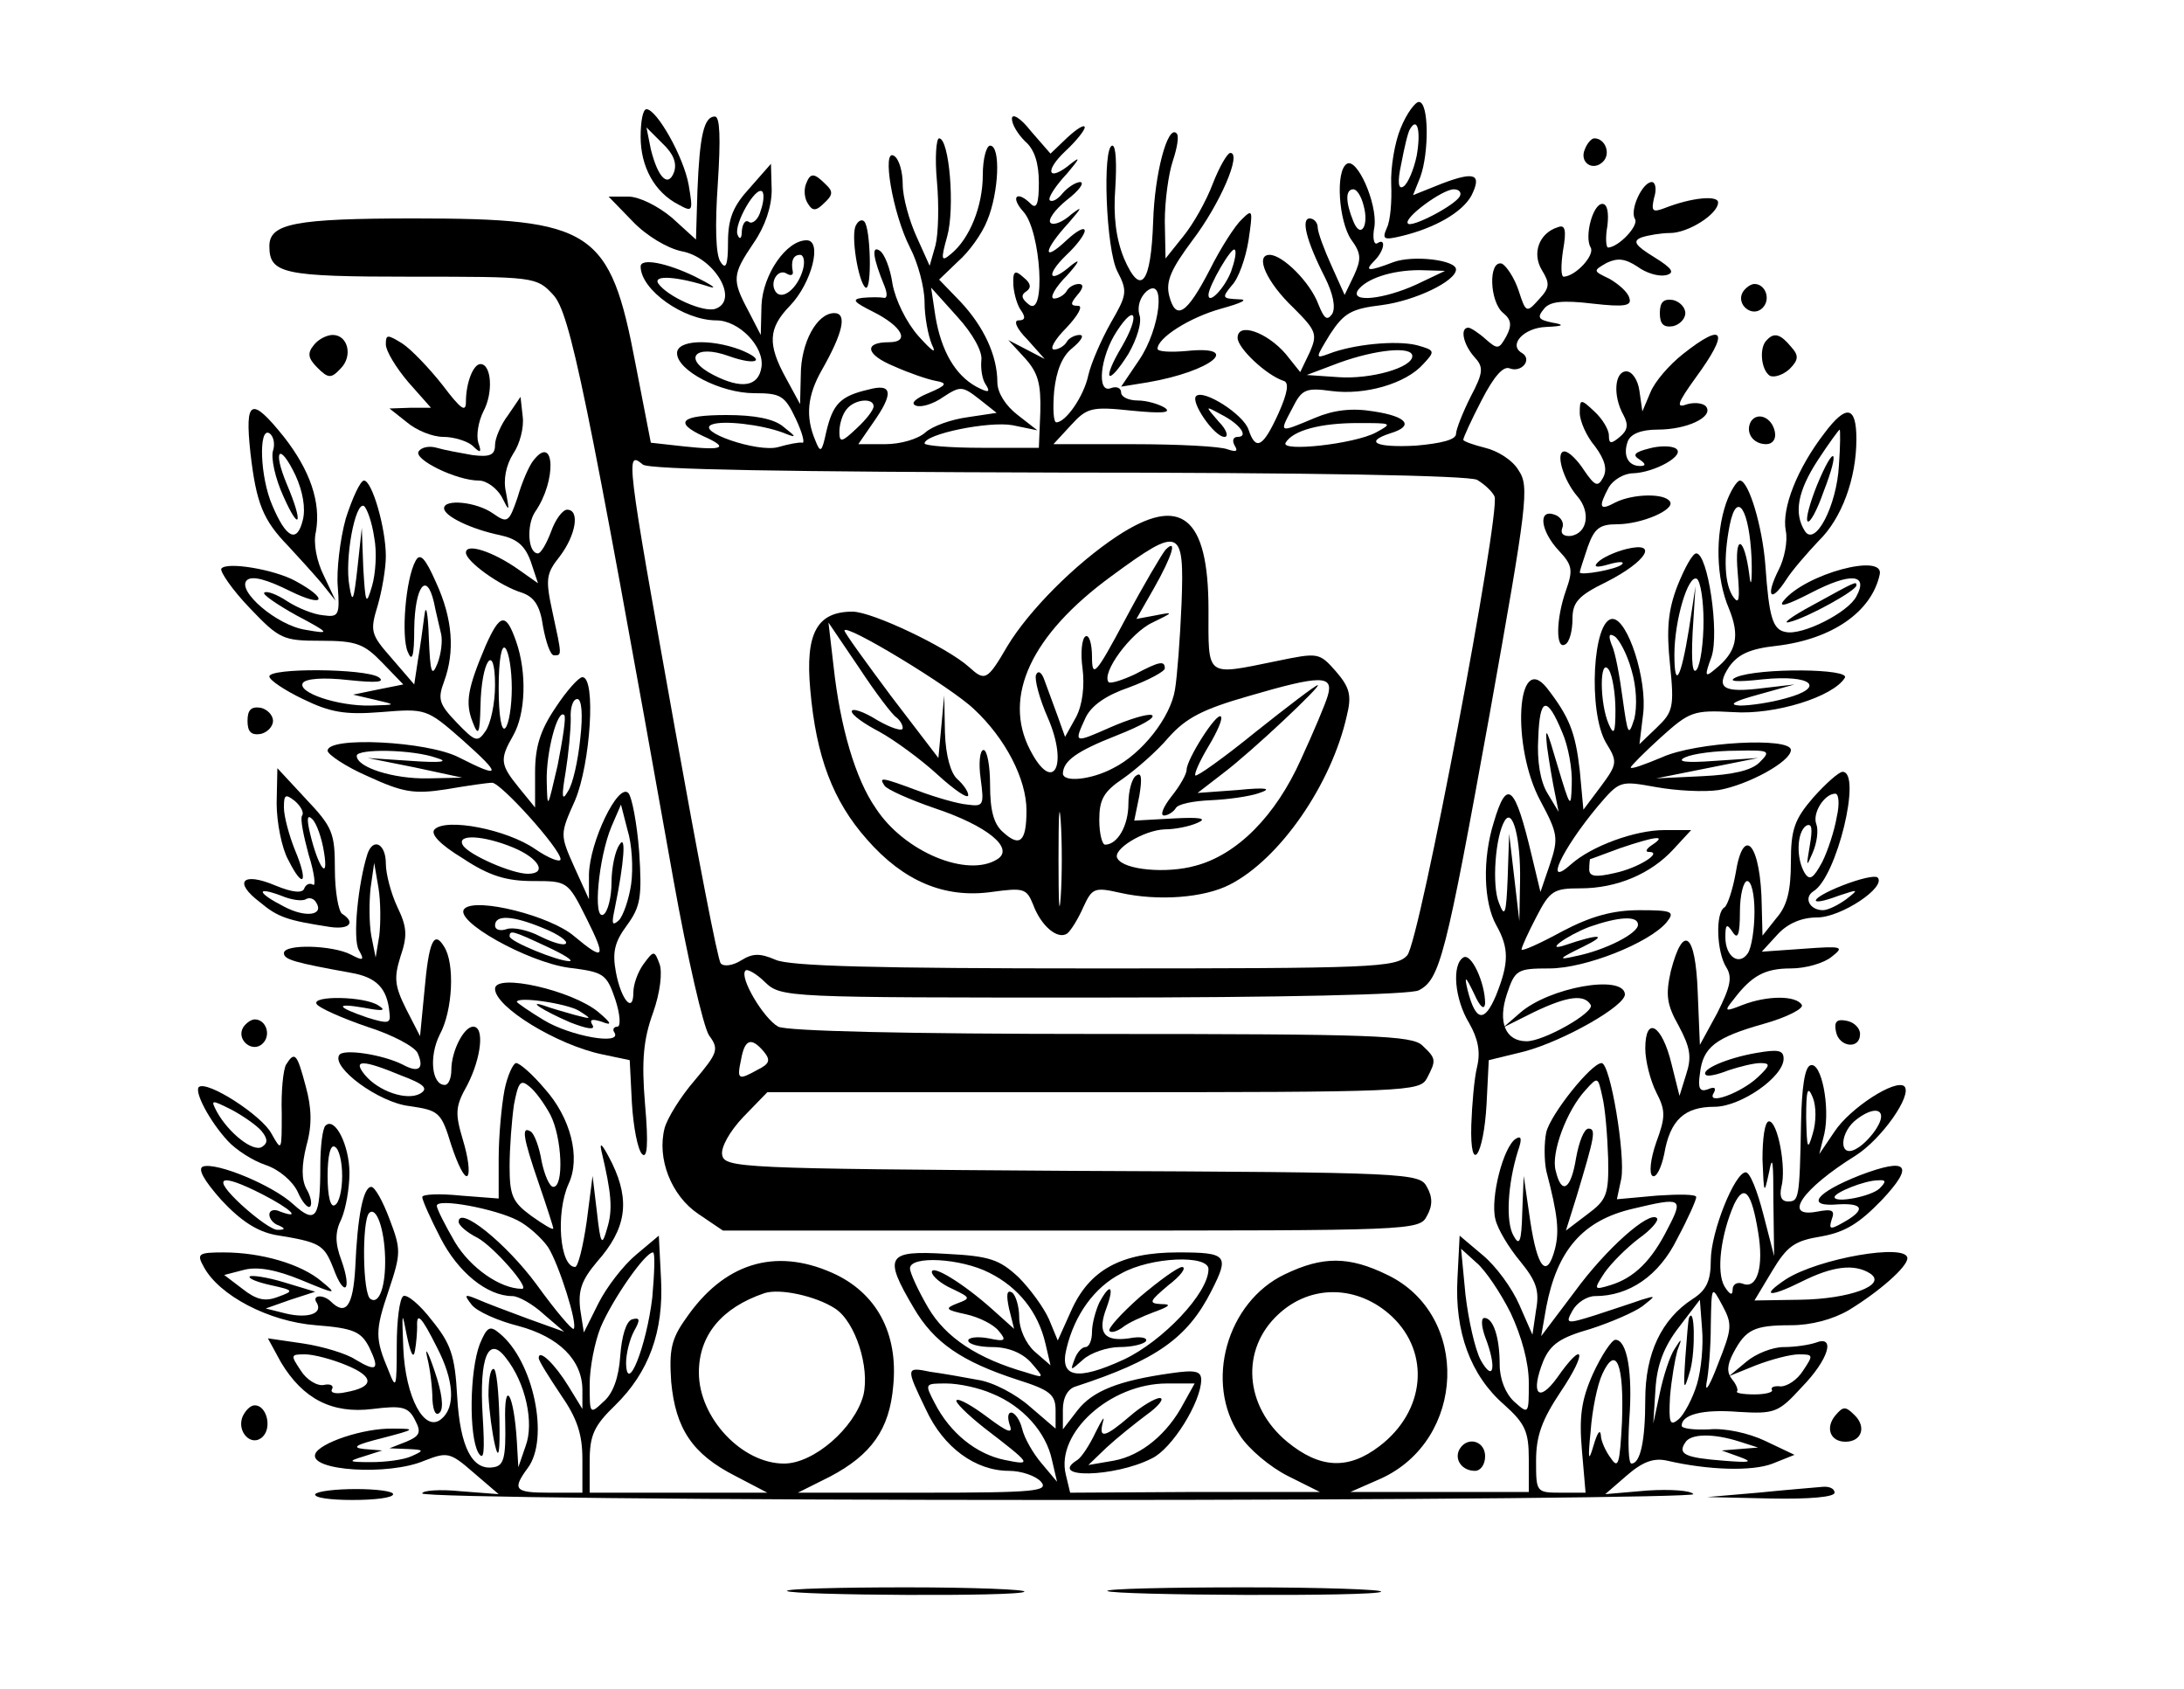 <?xml version="1.0" standalone="no"?>
<!DOCTYPE svg PUBLIC "-//W3C//DTD SVG 20010904//EN"
 "http://www.w3.org/TR/2001/REC-SVG-20010904/DTD/svg10.dtd">
<svg version="1.0" xmlns="http://www.w3.org/2000/svg"
 width="300pt" height="232pt" viewBox="0 0 300 232"
 preserveAspectRatio="xMidYMid meet">
<g transform="translate(0,232) scale(0.1,-0.1)"
fill="#000000" stroke="none">
<path d="M1924 2144 c-8 -19 -14 -54 -13 -77 1 -23 -1 -50 -6 -60 -7 -16 -4
-17 21 -11 45 11 82 32 95 55 15 30 5 34 -40 17 l-40 -16 10 25 c12 33 12 103
-2 103 -5 0 -17 -16 -25 -36z m22 -38 c-4 -19 -12 -38 -18 -42 -7 -5 -9 5 -3
32 4 21 9 43 12 47 10 17 15 -3 9 -37z m59 -56 c-8 -13 -66 -43 -71 -37 -7 7
47 47 63 47 8 0 11 -5 8 -10z"/>
<path d="M880 2132 c0 -41 19 -76 52 -93 20 -11 20 -9 14 27 -7 39 -44 104
-58 104 -5 0 -8 -17 -8 -38z m46 -48 c-8 -22 -22 -9 -32 31 l-6 30 22 -22 c15
-14 20 -27 16 -39z"/>
<path d="M1390 2157 c0 -8 8 -21 18 -31 13 -11 19 -30 19 -57 0 -28 -3 -37
-11 -29 -19 19 -29 10 -10 -11 24 -27 31 -147 7 -127 -10 8 -11 13 -3 18 7 5
6 11 -4 19 -12 11 -15 9 -14 -11 1 -13 6 -29 11 -35 6 -9 5 -13 -4 -13 -7 0
-3 -11 12 -26 l24 -27 -25 13 -25 13 23 -25 c18 -20 22 -35 21 -74 l-2 -49
-78 0 c-44 0 -79 3 -79 6 0 13 89 31 121 25 l34 -7 -27 21 c-17 13 -28 31 -28
45 0 37 -19 77 -51 111 l-29 30 26 25 c15 13 33 38 40 56 16 38 19 103 4 103
-5 0 -10 -18 -10 -40 0 -43 -18 -88 -44 -109 -13 -11 -14 -8 -5 24 11 39 3
135 -11 135 -4 0 -6 -27 -3 -59 3 -33 2 -72 -2 -88 l-8 -28 -18 40 c-10 22
-19 54 -19 72 0 17 -5 35 -12 39 -17 11 -2 -79 22 -126 11 -21 20 -55 20 -75
0 -20 5 -46 10 -58 7 -14 1 -10 -18 11 -17 19 -32 50 -36 72 -3 21 -11 42 -18
46 -11 7 -9 -10 7 -49 4 -10 4 -17 -1 -16 -5 1 -18 1 -29 0 -16 -2 -12 -6 14
-19 40 -20 52 -42 22 -42 -35 0 -32 -17 7 -33 20 -9 46 -18 57 -20 17 -3 16
-6 -10 -17 -17 -7 -25 -14 -17 -17 7 -3 24 2 38 12 23 15 26 15 49 -3 l24 -19
-40 -6 c-22 -3 -48 -12 -58 -21 -10 -9 -34 -16 -55 -16 l-37 0 20 29 c29 41
27 55 -6 46 -39 -9 -49 -20 -58 -58 -6 -28 -8 -30 -15 -12 -14 33 -11 62 9 97
29 51 35 78 17 78 -24 0 -46 -41 -46 -85 l-1 -40 -19 35 c-26 47 -25 69 5 100
30 31 45 90 23 90 -28 0 -60 -47 -62 -89 l-1 -41 -17 33 c-23 43 -22 50 7 93
16 23 25 50 25 73 l-1 36 -29 -33 c-23 -25 -30 -42 -30 -75 0 -31 -3 -38 -10
-27 -7 9 -8 50 -4 108 4 62 3 92 -4 92 -15 0 -21 -26 -24 -102 l-2 -67 -33 30
c-19 16 -45 29 -60 29 l-27 0 33 -34 c19 -20 48 -37 67 -41 45 -8 80 -67 47
-79 -16 -6 -67 17 -79 35 -7 12 28 9 71 -5 11 -3 2 3 -20 14 -39 19 -75 26
-75 14 0 -32 59 -74 104 -74 31 0 66 -36 62 -64 -4 -27 -27 -31 -66 -11 -43
22 -26 43 21 26 39 -14 53 -6 15 9 -41 15 -86 13 -86 -5 0 -24 60 -55 106 -55
36 0 42 -3 57 -35 9 -19 13 -34 9 -33 -4 1 -19 -2 -33 -6 -28 -8 -115 22 -91
31 15 6 67 0 97 -11 20 -8 20 -7 1 8 -13 11 -40 16 -78 16 -63 0 -73 -10 -32
-29 36 -16 28 -20 -27 -14 l-45 5 -21 108 c-35 185 -59 200 -304 200 -164 0
-199 -7 -199 -38 0 -38 19 -42 195 -42 169 0 172 0 195 -25 23 -25 45 -130
165 -803 19 -106 41 -202 49 -214 14 -19 12 -24 -20 -62 -19 -22 -37 -51 -41
-65 -11 -42 9 -93 46 -118 l34 -23 478 0 c468 0 479 0 489 20 8 14 8 26 0 40
-10 19 -23 20 -488 22 -455 3 -477 4 -480 22 -2 10 10 32 29 52 l33 34 448 0
c432 0 448 1 458 19 13 25 13 27 -6 45 -14 14 -67 16 -440 16 -273 0 -432 4
-445 10 -20 11 -54 68 -45 77 2 3 15 -4 27 -16 22 -21 30 -21 452 -21 255 0
436 4 446 10 29 15 37 47 97 378 52 291 55 314 40 336 -8 14 -29 27 -46 31
-16 4 -30 9 -30 11 0 3 11 27 25 54 17 33 30 48 39 44 16 -6 31 12 17 21 -20
11 2 35 33 36 24 1 26 3 8 6 -19 4 -21 7 -11 19 8 10 25 12 67 7 44 -5 54 -3
50 8 -2 8 -15 19 -27 26 -23 11 -23 11 -4 22 15 7 25 6 42 -5 12 -9 29 -14 39
-12 13 3 10 9 -16 25 -26 16 -30 22 -17 27 9 3 27 6 39 6 25 0 66 26 66 42 0
10 -36 7 -74 -8 -16 -6 -18 -4 -14 14 4 12 2 22 -3 22 -13 0 -31 -39 -23 -51
5 -9 -22 -38 -37 -39 -3 0 -4 14 -1 30 2 18 0 30 -7 30 -13 0 -25 -45 -16 -60
6 -10 -20 -39 -37 -40 -4 0 -4 16 -1 36 5 28 3 36 -7 32 -26 -8 -36 -36 -22
-59 11 -18 11 -24 -4 -40 -17 -19 -18 -19 -28 12 -6 18 -17 34 -23 37 -19 5
-17 -53 2 -68 11 -9 12 -17 4 -32 -10 -18 -12 -18 -28 -4 -10 9 -21 16 -24 16
-12 0 -7 -23 8 -40 13 -14 13 -21 -5 -55 -11 -22 -20 -45 -20 -51 0 -8 -21
-13 -55 -16 -55 -3 -72 5 -35 17 33 10 23 23 -23 30 -30 5 -55 2 -81 -9 -50
-21 -49 -21 -31 13 13 26 18 29 54 24 46 -6 102 10 126 37 17 18 16 19 -9 26
-29 7 -88 1 -121 -12 -19 -7 -18 -6 2 27 19 29 29 35 71 40 46 6 102 33 102
49 0 13 -59 20 -86 10 -34 -13 -41 -13 -26 2 14 14 16 32 4 24 -5 -3 -7 8 -4
23 4 32 -24 95 -38 86 -16 -10 -11 -79 6 -104 14 -19 14 -27 4 -49 l-13 -27
-18 40 c-10 22 -19 46 -19 53 0 6 -5 12 -11 12 -12 0 -5 -30 21 -81 11 -22 15
-41 10 -50 -7 -10 -11 -7 -19 13 -11 30 -49 68 -67 68 -21 0 -4 -38 33 -73 31
-31 33 -36 22 -61 l-13 -27 -20 25 c-26 30 -66 44 -66 22 0 -14 39 -51 63 -59
8 -2 6 -16 -7 -45 -21 -46 -31 -52 -41 -22 -7 21 -62 56 -72 46 -8 -8 25 -56
39 -56 6 0 3 10 -8 21 -19 22 -19 22 3 10 26 -13 39 -31 23 -31 -6 0 -8 -5 -4
-12 5 -8 2 -9 -10 -5 -10 4 -68 7 -129 7 l-110 0 24 26 c22 24 28 26 84 20 41
-4 55 -3 45 4 -8 5 -25 10 -37 10 -13 0 -23 5 -23 11 0 6 -6 9 -14 6 -20 -8
-15 43 8 78 26 40 32 22 7 -21 -28 -47 -20 -56 9 -10 12 21 19 44 15 54 -3 11
1 24 10 32 27 22 19 -51 -10 -94 l-25 -37 37 6 c87 15 131 51 53 43 -22 -2
-40 -1 -40 3 0 15 44 43 87 55 29 8 39 13 24 13 -22 1 -23 2 -9 19 9 9 19 37
23 62 6 41 6 44 -9 29 -9 -8 -29 -39 -44 -69 -32 -62 -47 -71 -56 -36 -5 20 3
37 32 76 38 50 68 120 52 120 -4 0 -15 -19 -24 -42 -9 -24 -27 -56 -41 -73
l-24 -30 -1 51 c0 28 5 65 11 83 6 18 9 35 5 38 -12 12 -30 -55 -32 -121 -3
-86 -17 -104 -40 -51 -11 27 -15 58 -12 97 2 32 1 58 -4 58 -14 0 -9 -143 7
-173 14 -27 13 -32 -9 -70 -13 -23 -27 -55 -31 -72 -6 -29 -31 -65 -44 -65 -4
0 -5 19 -3 43 3 28 11 48 25 59 12 10 17 18 10 18 -6 0 -15 -4 -18 -10 -3 -5
-11 -10 -17 -10 -7 0 1 14 17 30 16 17 23 30 16 30 -11 0 -11 3 -1 15 8 9 9
15 2 15 -6 0 -14 -4 -17 -10 -3 -5 -11 -10 -17 -10 -7 0 1 15 18 32 16 18 19
24 6 14 -31 -27 -37 -15 -7 14 14 13 25 28 25 33 0 6 -11 0 -25 -13 -34 -32
-32 -14 3 24 18 21 20 24 4 12 -12 -11 -25 -16 -29 -12 -4 4 6 18 22 31 17 13
25 24 19 25 -6 0 -17 -7 -24 -15 -7 -9 -15 -13 -18 -10 -3 3 8 20 24 37 16 19
19 24 6 14 -32 -27 -39 -12 -8 17 14 13 26 28 26 32 0 5 -11 -2 -24 -14 l-23
-22 -27 31 c-14 18 -26 25 -26 17z m-345 -126 c-3 -12 -11 -19 -16 -16 -5 4
-9 -2 -10 -12 0 -11 -3 -13 -6 -5 -5 14 25 67 34 59 3 -3 2 -15 -2 -26z m828
7 c8 -28 -4 -47 -14 -22 -11 27 -11 44 0 44 5 0 11 -10 14 -22z m-182 -91 c-9
-23 -31 -46 -31 -32 0 12 32 67 36 62 3 -2 0 -16 -5 -30z m-588 3 c-7 -26 -29
-44 -38 -30 -8 13 4 32 16 24 5 -3 9 -2 8 3 -3 15 1 23 10 23 5 0 7 -9 4 -20z
m842 -21 c-44 -20 -90 -25 -80 -8 11 16 46 28 85 28 l35 -1 -40 -19z m-597
-104 c-1 -11 1 -26 6 -33 7 -11 4 -12 -13 -3 -29 16 -48 49 -56 96 l-6 40 36
-40 c21 -23 35 -48 33 -60z m592 6 c0 -16 -57 -32 -101 -29 l-44 3 45 17 c50
18 100 23 100 9z m-740 -69 c0 -5 -10 -18 -23 -30 -21 -20 -24 -20 -24 -5 0
10 4 24 10 31 11 14 37 16 37 4z m690 -36 c-30 -16 -132 -27 -124 -14 10 17
48 27 99 27 47 0 49 0 25 -13z m-437 -55 c349 0 564 -4 576 -10 10 -6 21 -16
24 -23 8 -24 -103 -612 -120 -630 -15 -17 -48 -18 -429 -18 -299 0 -420 3
-439 12 -21 9 -31 9 -47 -1 -11 -7 -24 -9 -28 -4 -4 4 -32 150 -63 323 -67
374 -68 382 -44 362 8 -7 202 -10 570 -11z m-404 -795 c10 -12 8 -17 -8 -25
-27 -15 -29 -14 -23 14 5 28 14 31 31 11z"/>
<path d="M1535 1584 c-59 -39 -122 -103 -151 -151 -28 -48 -31 -49 -53 -29
-30 27 -133 76 -160 76 -49 0 -65 -30 -58 -107 8 -92 31 -153 78 -206 50 -57
106 -81 171 -72 44 6 48 5 57 -17 11 -30 34 -49 47 -40 5 4 15 20 22 36 12 26
15 28 50 20 53 -12 116 -7 151 11 69 35 140 138 161 232 7 28 4 39 -15 61 -23
26 -24 26 -82 14 -98 -20 -93 -23 -93 71 0 128 -38 158 -125 101z m88 -93 c-2
-48 -6 -100 -9 -118 -6 -38 -45 -88 -85 -108 -30 -16 -69 -20 -69 -7 1 17 18
30 74 52 33 13 55 25 48 28 -6 2 -32 -6 -57 -17 -50 -22 -50 -22 -34 13 8 17
28 31 60 42 27 10 49 22 49 26 0 11 -7 10 -41 -8 -17 -8 -33 -13 -36 -11 -11
12 30 68 60 82 29 14 30 15 5 10 l-27 -5 24 42 c25 44 33 70 16 53 -5 -6 -30
-48 -55 -95 -41 -77 -46 -82 -46 -52 0 18 -4 31 -9 28 -5 -3 -7 -23 -4 -44 3
-24 0 -50 -9 -67 l-15 -27 -10 28 c-6 16 -14 38 -18 49 -4 12 -9 15 -12 8 -2
-7 5 -33 16 -58 29 -66 8 -107 -24 -45 -38 73 1 158 112 239 94 69 100 67 96
-38z m-392 -156 c5 -4 9 -10 9 -15 0 -5 -16 0 -35 11 -19 12 -35 17 -35 12 0
-5 17 -17 38 -28 20 -11 56 -37 80 -59 23 -21 42 -34 42 -28 0 5 -7 15 -15 22
-9 8 -16 32 -17 64 l-1 51 -4 -43 -4 -43 -65 85 c-35 47 -64 87 -64 90 0 11
147 -78 178 -108 43 -40 72 -96 72 -139 0 -43 -9 -51 -32 -30 -13 11 -18 30
-18 65 0 26 -4 48 -9 48 -5 0 -7 -18 -4 -39 5 -37 4 -39 -18 -36 -13 1 -44 10
-68 19 -51 19 -54 19 -46 7 3 -5 34 -19 69 -31 72 -24 110 -55 86 -70 -41 -26
-128 10 -167 70 -28 40 -49 112 -58 195 l-7 60 42 -62 c23 -35 46 -65 51 -68z
m593 30 c-3 -11 -20 -51 -37 -88 -35 -78 -88 -131 -145 -146 -39 -11 -98 -6
-107 10 -8 12 36 39 65 40 14 0 34 4 45 9 14 6 4 8 -33 6 l-54 -3 7 34 c4 24
3 33 -4 28 -6 -3 -11 -21 -11 -39 0 -30 -15 -56 -32 -56 -4 0 -8 15 -8 34 0
28 6 39 33 57 17 12 46 37 62 56 24 27 47 39 110 57 99 29 117 29 109 1z
m-367 -277 c-2 -29 -3 -6 -3 52 0 58 1 81 3 53 2 -29 2 -77 0 -105z"/>
<path d="M1725 1315 c-43 -35 -81 -62 -83 -60 -2 2 6 20 18 40 12 20 20 38 17
41 -6 6 -47 -59 -47 -73 0 -6 -9 -22 -21 -37 -11 -14 -16 -26 -10 -26 5 0 13
5 16 10 3 6 25 10 48 11 23 1 53 5 67 10 18 6 10 8 -30 4 l-55 -4 35 27 c41
31 137 122 130 121 -3 0 -41 -29 -85 -64z"/>
<path d="M2177 2115 c-8 -18 11 -31 25 -17 11 11 3 32 -12 32 -4 0 -10 -7 -13
-15z"/>
<path d="M1107 2067 c-3 -8 -2 -20 3 -27 6 -10 11 -10 22 1 12 11 13 16 2 26
-16 16 -21 16 -27 0z"/>
<path d="M1176 2011 c-8 -12 3 -79 13 -86 9 -5 7 83 -2 91 -3 3 -8 1 -11 -5z"/>
<path d="M2394 1919 c-10 -17 13 -36 27 -22 12 12 4 33 -11 33 -5 0 -12 -5
-16 -11z"/>
<path d="M2280 1890 c0 -15 5 -20 18 -18 9 2 17 10 17 18 0 8 -8 16 -17 18
-13 2 -18 -3 -18 -18z"/>
<path d="M431 1846 c-9 -11 -8 -18 5 -31 15 -15 19 -15 32 -1 17 17 10 46 -11
46 -8 0 -20 -6 -26 -14z"/>
<path d="M530 1847 c0 -9 14 -32 31 -52 l31 -35 -28 0 -29 -1 24 -19 c13 -11
35 -20 50 -20 15 0 33 -6 40 -12 11 -11 13 -10 8 4 -3 10 0 29 7 43 14 26 11
65 -4 65 -10 0 -20 -26 -20 -52 0 -15 -7 -10 -32 23 -18 23 -43 49 -55 57 -21
13 -23 13 -23 -1z"/>
<path d="M2312 1834 c-19 -15 -39 -38 -45 -53 l-11 -26 -4 28 c-2 15 -10 27
-18 27 -16 0 -19 -33 -4 -60 7 -13 6 -21 -5 -30 -12 -10 -15 -10 -15 2 0 8 -9
23 -20 33 -19 18 -20 17 -20 -2 0 -11 9 -32 21 -46 14 -19 17 -32 11 -43 -7
-13 -11 -12 -26 10 -9 14 -21 26 -27 26 -13 0 -2 -39 18 -62 18 -21 14 -50 -9
-54 -10 -1 -15 3 -12 11 3 7 -2 15 -10 18 -24 9 -20 -22 5 -49 19 -20 20 -27
10 -55 -14 -40 -14 -82 -1 -74 6 3 10 19 10 35 0 23 8 32 47 51 55 28 72 56
27 45 -16 -4 -33 -12 -39 -18 -7 -7 -2 -8 15 -3 14 4 22 4 18 0 -7 -7 -58 -16
-58 -11 0 2 5 17 11 35 9 25 16 31 40 31 34 0 80 20 73 31 -7 12 -51 11 -75
-1 -22 -12 -24 -7 -9 21 6 10 21 19 33 19 30 1 73 25 59 34 -6 4 -23 4 -37 0
-20 -5 -23 -9 -13 -15 9 -6 9 -9 1 -9 -17 0 -24 15 -17 34 4 10 18 16 41 16
40 0 76 17 67 31 -3 5 -15 7 -26 4 -16 -6 -15 0 11 36 47 64 40 78 -17 33z"/>
<path d="M2427 1853 c-11 -10 -8 -41 4 -49 6 -3 18 1 27 9 13 13 13 19 2 31
-14 17 -23 20 -33 9z"/>
<path d="M698 1750 c-10 -13 -18 -32 -18 -41 0 -14 -7 -17 -31 -14 -17 3 -39
7 -49 10 -10 3 -21 1 -25 -5 -7 -11 52 -40 83 -40 10 0 24 -10 31 -22 11 -22
11 -21 6 6 -4 17 0 37 10 53 9 13 15 36 13 51 l-3 27 -17 -25z"/>
<path d="M344 1698 c8 -69 17 -92 52 -128 13 -14 33 -36 45 -50 l20 -25 -16
34 c-10 20 -15 45 -11 61 7 40 -8 84 -44 130 -45 56 -54 52 -46 -22z m31 3
c-3 -10 3 -38 14 -62 23 -52 28 -38 5 16 -20 48 -10 58 12 12 10 -22 14 -45
10 -61 -8 -33 -23 -25 -42 20 -17 39 -19 108 -4 99 6 -4 8 -15 5 -24z"/>
<path d="M2506 1725 c-37 -48 -59 -103 -53 -134 3 -14 -2 -39 -10 -54 -18 -36
-11 -46 10 -14 8 13 29 37 45 54 32 31 52 86 52 140 0 46 -14 48 -44 8z m20
-44 c-3 -56 -33 -113 -47 -90 -15 24 -10 54 18 97 15 23 29 42 30 42 1 0 1
-22 -1 -49z"/>
<path d="M2496 1654 c-10 -25 -16 -47 -13 -50 3 -3 13 15 22 41 23 59 15 67
-9 9z"/>
<path d="M2405 1741 c-8 -15 3 -31 21 -31 9 0 14 7 12 17 -4 20 -24 28 -33 14z"/>
<path d="M733 1688 c-6 -7 -16 -30 -22 -51 -12 -35 -14 -36 -34 -22 -23 16
-67 20 -67 7 0 -11 38 -29 77 -37 23 -5 34 -14 42 -36 l10 -30 -27 19 c-34 24
-72 37 -72 23 0 -12 47 -46 77 -55 17 -6 25 -18 29 -47 4 -21 10 -39 15 -39
11 0 11 -1 -2 59 -10 46 -9 53 10 77 22 29 28 64 10 64 -6 0 -16 -13 -22 -30
-6 -16 -14 -30 -18 -30 -14 0 -16 39 -4 57 30 43 27 108 -2 71z"/>
<path d="M475 1608 c-8 -29 -13 -72 -11 -94 3 -39 1 -42 -20 -39 -13 1 -35 10
-49 19 -15 10 -29 15 -32 12 -3 -2 17 -16 44 -31 47 -25 47 -26 13 -20 -40 6
-95 54 -81 68 7 7 28 1 60 -15 47 -23 53 -11 7 14 -29 16 -95 27 -102 17 -2
-4 15 -29 39 -54 41 -43 46 -45 98 -45 48 0 59 -4 84 -30 l29 -30 -35 -7 -34
-7 30 -7 c30 -7 30 -7 -6 -8 -45 -1 -101 18 -93 31 4 6 28 8 63 4 38 -4 51 -3
41 4 -19 12 -150 13 -150 1 0 -5 21 -19 46 -31 37 -18 57 -22 107 -18 62 5 63
5 112 -38 55 -49 54 -54 -5 -24 -43 22 -180 29 -180 9 0 -5 25 -22 55 -35 48
-22 63 -25 108 -18 29 5 57 9 63 9 12 0 94 -91 94 -105 0 -5 -16 1 -35 14 -39
27 -122 43 -138 27 -6 -6 6 -20 39 -40 36 -24 60 -31 96 -31 47 0 48 0 73 -50
28 -56 26 -61 -16 -26 -32 28 -135 54 -151 38 -16 -16 86 -73 143 -81 48 -6
52 -8 64 -43 7 -21 8 -38 3 -38 -5 0 -7 -4 -4 -8 11 -18 -61 -5 -97 17 -20 12
-37 24 -37 25 0 8 68 -2 85 -12 19 -12 18 -12 -5 -6 -14 4 -32 9 -40 12 -29
10 -4 -6 33 -22 23 -9 35 -11 31 -4 -5 8 -1 9 12 5 15 -6 15 -3 -4 13 -36 30
-142 54 -142 32 0 -25 85 -77 147 -90 l38 -8 3 -59 c2 -33 8 -64 14 -70 7 -7
9 13 4 69 -5 60 -2 89 11 125 10 28 13 56 9 67 -7 19 -8 19 -22 0 -8 -11 -14
-28 -14 -39 0 -30 -17 -10 -24 28 -5 27 -2 41 15 64 19 26 21 39 17 101 -3 39
-10 76 -15 81 -14 14 -53 -67 -54 -112 l0 -34 -20 44 c-20 45 -20 45 1 92 21
50 29 169 10 169 -5 0 -22 -19 -37 -42 -21 -31 -28 -54 -28 -89 l0 -48 -22 27
c-26 32 -27 39 -8 72 17 30 19 86 4 129 -14 40 -22 39 -42 -6 -25 -59 -28 -78
-18 -104 8 -21 10 -18 11 21 1 63 20 90 20 29 0 -25 -6 -53 -13 -63 -11 -16
-14 -15 -40 12 -24 25 -26 32 -17 56 15 41 12 86 -11 136 -15 34 -22 41 -28
30 -14 -25 -20 -104 -11 -125 6 -15 9 -7 9 32 1 58 17 79 27 36 3 -15 8 -35
10 -44 2 -9 0 -27 -5 -40 -8 -20 -10 -13 -12 36 -1 33 -4 47 -6 30 -2 -16 -6
-45 -9 -62 l-5 -33 -31 36 c-29 33 -30 37 -19 73 6 21 11 51 11 67 0 39 -19
104 -30 104 -5 0 -16 -24 -25 -52z m39 -26 c4 -20 2 -50 -3 -67 -8 -27 -9 -25
-12 25 l-2 55 -6 -55 c-5 -45 -7 -50 -11 -25 -7 37 8 117 20 110 4 -3 11 -22
14 -43z m189 -207 c0 -25 -4 -50 -9 -55 -5 -5 -9 16 -9 55 0 39 4 60 9 55 5
-5 9 -30 9 -55z m94 -70 c-3 -29 -10 -62 -17 -72 -8 -14 -9 -8 -3 27 4 25 7
57 7 73 -1 15 3 27 9 27 6 0 8 -21 4 -55z m-31 -36 c-14 -60 -14 -62 -15 -22
-1 40 15 100 24 91 3 -2 -2 -33 -9 -69z m-166 10 c17 -5 7 -7 -35 -4 l-60 4
65 -13 65 -14 -47 -1 c-47 -1 -98 15 -98 31 0 10 77 9 110 -3z m267 -173 c-3
-21 -11 -44 -17 -50 -9 -8 -10 -5 -6 14 14 68 16 105 7 90 -6 -8 -11 -32 -11
-52 0 -20 -5 -40 -11 -44 -15 -9 -7 78 11 121 l13 30 9 -35 c6 -19 8 -52 5
-74z m-162 50 c36 -15 47 -36 20 -36 -22 0 -81 26 -89 39 -10 16 28 14 69 -3z
m42 -111 c20 -8 34 -18 30 -21 -3 -3 -19 2 -35 10 -17 9 -38 13 -46 10 -9 -3
-16 -1 -16 5 0 15 24 14 67 -4z m4 -25 c24 -11 38 -20 31 -20 -16 0 -82 27
-82 34 0 9 4 8 51 -14z"/>
<path d="M2371 1629 c-15 -44 -14 -103 4 -145 15 -37 11 -59 -19 -83 -14 -12
-15 -10 -5 17 11 33 -5 142 -21 142 -5 0 -16 -20 -26 -45 -13 -34 -15 -60 -10
-108 6 -58 4 -65 -18 -86 l-24 -23 5 41 c6 47 -21 131 -42 131 -27 0 -34 -127
-9 -170 16 -26 16 -29 -7 -60 l-24 -32 -5 54 c-6 52 -14 73 -45 113 -42 53
-49 -81 -9 -155 24 -45 25 -51 13 -87 l-13 -38 -12 50 c-23 97 -34 107 -52 46
-16 -51 -14 -110 3 -141 18 -32 18 -52 0 -97 -16 -38 -28 -36 -39 7 -5 21 -3
20 9 -5 8 -18 14 -23 15 -13 0 28 -19 70 -30 63 -16 -10 -12 -57 8 -90 12 -21
16 -39 11 -60 -4 -16 -7 -52 -8 -80 -2 -70 17 -44 21 29 l3 60 49 12 c53 14
140 63 138 79 -3 27 -104 9 -144 -26 l-23 -20 42 21 c46 22 69 25 78 10 6 -10
-64 -50 -88 -50 -29 0 -40 26 -27 65 11 33 14 35 58 35 50 0 137 35 161 63 12
15 9 17 -37 17 -36 0 -66 -8 -106 -29 -31 -17 -56 -28 -56 -25 0 3 9 23 20 44
19 37 24 40 61 40 50 0 97 20 128 54 l24 26 -37 0 c-40 0 -100 -22 -128 -47
-38 -34 -13 20 37 80 30 35 30 35 80 26 28 -5 66 -7 86 -4 40 7 99 39 99 55 0
18 -131 11 -177 -10 -24 -10 -43 -17 -43 -14 0 2 19 21 41 41 40 36 45 38 100
35 57 -4 137 21 153 47 9 13 -118 14 -149 1 -13 -6 0 -7 36 -3 68 7 88 -11 32
-26 -21 -6 -49 -10 -63 -10 -17 1 -8 6 25 15 l50 14 -43 -5 c-55 -7 -66 0 -47
29 12 17 28 25 65 29 77 9 131 47 142 98 7 30 -102 1 -132 -36 -8 -10 5 -6 38
11 54 28 79 26 62 -5 -11 -22 -74 -54 -97 -49 -18 3 -23 20 -28 91 -4 54 -23
117 -35 117 -4 0 -13 -14 -19 -31z m35 -76 c1 -32 -1 -42 -3 -23 -7 55 -21 58
-16 3 3 -36 2 -44 -6 -33 -12 17 -14 53 -5 99 10 49 27 21 30 -46z m-66 -86
c0 -29 -4 -58 -9 -66 -6 -9 -8 9 -6 50 l4 64 -9 -59 c-11 -68 -20 -84 -20 -35
0 47 19 111 31 104 5 -4 9 -30 9 -58z m-99 -67 c7 -23 8 -50 4 -67 -8 -25 -9
-23 -16 27 -4 30 -10 64 -15 74 -5 13 -4 17 4 12 6 -4 17 -24 23 -46z m-22
-55 c0 -31 -2 -36 -9 -20 -13 29 -13 94 0 75 5 -8 9 -33 9 -55z m-73 -31 c8
-18 14 -50 13 -71 -1 -35 -2 -33 -20 27 -14 48 -17 55 -14 25 3 -22 8 -51 11
-65 l5 -25 -15 25 c-10 16 -15 44 -13 77 2 56 12 58 33 7z m271 -41 c-11 -11
-36 -17 -79 -19 l-63 -3 70 14 70 14 -60 -4 c-40 -3 -53 -1 -40 5 11 5 42 9
70 9 46 1 48 0 32 -16z m-329 -163 l-1 -55 -7 60 -7 60 -2 -60 c-2 -51 -4 -56
-12 -35 -10 24 -5 92 8 113 11 18 22 -25 21 -83z m182 50 c-8 -5 -11 -10 -5
-10 20 0 -14 -22 -47 -29 -26 -6 -35 -5 -35 5 0 8 1 14 1 14 1 0 19 7 41 15
47 16 66 19 45 5z m-20 -110 c0 -12 -45 -35 -85 -43 -26 -6 -25 -4 10 13 35
17 22 18 -25 2 -30 -10 2 13 33 25 40 14 67 16 67 3z"/>
<path d="M2490 1489 c-30 -16 -44 -27 -31 -23 24 6 91 43 91 50 0 6 0 6 -60
-27z"/>
<path d="M340 1330 c0 -15 5 -20 18 -18 9 2 17 10 17 18 0 8 -8 16 -17 18 -13
2 -18 -3 -18 -18z"/>
<path d="M380 1217 c0 -26 7 -62 16 -78 21 -42 28 -31 9 14 -8 20 -15 46 -15
58 0 18 2 19 15 9 8 -7 13 -16 10 -20 -3 -4 2 -28 9 -54 8 -25 10 -44 6 -41
-5 3 -10 0 -12 -5 -2 -7 -16 -6 -40 4 -45 19 -58 5 -21 -23 25 -21 38 -25 96
-34 27 -4 36 6 17 18 -5 3 -10 31 -10 61 0 50 -3 58 -40 97 l-39 42 -1 -48z
m65 -67 c7 -42 -8 -21 -19 25 -5 21 -4 27 3 20 6 -6 13 -26 16 -45z m-25 -65
c5 3 11 1 14 -4 12 -18 -14 -22 -44 -6 -37 19 -39 28 -4 15 14 -6 29 -8 34 -5z"/>
<path d="M2491 1225 c-26 -30 -31 -44 -31 -89 0 -39 -5 -60 -20 -77 l-19 -24
-1 40 c-1 85 -25 115 -36 45 -4 -22 -11 -43 -15 -46 -13 -7 -11 -61 2 -82 9
-14 6 -27 -12 -63 l-24 -44 -3 73 c-3 81 -20 94 -37 28 -7 -32 -6 -45 11 -75
16 -30 18 -43 10 -67 l-9 -29 -11 44 c-13 54 -36 67 -36 21 0 -17 7 -44 15
-60 13 -25 13 -34 0 -69 -8 -23 -10 -43 -5 -46 5 -3 12 11 16 30 8 47 28 65
69 65 36 0 95 41 95 66 0 12 -8 13 -37 8 -41 -7 -77 -23 -70 -30 2 -3 16 0 31
6 15 5 35 10 44 10 14 0 14 -3 -3 -19 -23 -22 -72 -40 -61 -22 4 7 1 9 -8 5
-11 -4 -14 1 -11 21 4 37 21 50 88 69 32 9 55 21 52 26 -8 13 -47 13 -81 0
-25 -10 -26 -9 -13 7 25 33 43 43 79 43 20 0 45 7 56 16 18 14 15 15 -39 11
l-57 -4 22 24 c14 15 33 23 54 23 33 0 96 42 83 55 -4 3 -25 -2 -48 -11 -46
-18 -50 -31 -5 -14 27 9 28 9 10 -5 -11 -8 -25 -15 -32 -15 -18 0 -27 17 -13
26 32 19 67 164 40 164 -5 0 -23 -16 -40 -35z m32 -27 c-3 -18 -12 -46 -20
-62 -12 -22 -17 -26 -24 -15 -12 20 -11 56 2 65 8 4 9 -4 5 -27 -5 -30 -5 -31
4 -10 6 14 8 31 5 39 -6 15 11 42 26 42 5 0 6 -15 2 -32z m-113 -130 c0 -24
-4 -49 -9 -57 -12 -18 -31 -5 -31 22 0 18 2 19 10 7 7 -11 10 -4 10 28 0 23 5
42 10 42 6 0 10 -19 10 -42z"/>
<path d="M505 1148 c-13 -40 -21 -118 -12 -133 8 -14 6 -15 -11 -6 -25 13 -92
15 -92 2 0 -9 15 -13 92 -27 35 -6 50 -21 53 -55 2 -15 -2 -15 -29 -7 -44 15
-47 21 -6 14 26 -5 31 -4 20 3 -19 13 -93 14 -85 2 3 -5 34 -19 69 -31 35 -11
67 -28 70 -37 9 -21 1 -27 -21 -15 -28 14 -82 22 -87 13 -11 -17 54 -65 96
-70 41 -6 44 -8 58 -54 9 -27 18 -45 22 -42 4 4 1 26 -6 49 -11 37 -11 46 6
76 19 37 24 80 8 80 -13 0 -30 -34 -30 -59 0 -12 -4 -21 -9 -21 -18 0 -22 39
-7 69 18 33 21 98 6 121 -14 23 -21 7 -27 -61 l-6 -62 -19 37 c-16 32 -17 43
-8 72 10 29 9 41 -4 68 -9 19 -16 46 -16 60 0 27 -17 36 -25 14z m16 -113 l-5
-30 -6 30 c-3 17 -3 46 -1 65 l5 35 6 -35 c3 -19 3 -48 1 -65z m30 -192 c32
-12 38 -18 26 -25 -18 -10 -57 3 -76 26 -17 21 -3 21 50 -1z"/>
<path d="M334 909 c-10 -17 13 -36 27 -22 12 12 4 33 -11 33 -5 0 -12 -5 -16
-11z"/>
<path d="M2522 903 c4 -21 33 -25 33 -3 0 8 -8 16 -18 18 -14 3 -18 -1 -15
-15z"/>
<path d="M393 858 c-4 -7 -7 -37 -6 -67 0 -52 0 -53 -14 -28 -13 25 -89 74
-100 64 -6 -7 15 -47 40 -74 11 -12 34 -27 52 -33 18 -6 37 -22 44 -37 6 -14
14 -23 17 -20 3 3 1 14 -5 24 -7 13 -7 32 0 60 8 28 7 52 -1 81 -12 45 -15 49
-27 30z m-34 -91 c9 -11 9 -17 1 -22 -12 -8 -46 19 -62 48 -9 17 -8 17 20 3
15 -8 34 -21 41 -29z"/>
<path d="M693 823 c-4 -21 -8 -63 -8 -94 l0 -55 -52 4 c-29 3 -53 2 -53 -2 0
-4 11 -29 25 -56 24 -47 64 -80 99 -80 8 0 28 -11 43 -25 l28 -24 -50 18 c-27
10 -59 22 -70 27 -17 7 -18 6 -7 -8 7 -9 36 -22 64 -29 56 -15 88 -47 88 -88
l0 -26 -19 31 c-19 31 -41 52 -41 39 0 -4 14 -26 30 -50 23 -33 30 -55 30 -89
l0 -46 -45 0 c-48 0 -52 4 -30 34 30 40 8 147 -39 185 -13 11 -17 9 -27 -15
-14 -37 -15 -126 -2 -149 8 -13 9 1 6 51 -5 80 8 111 32 79 27 -34 39 -89 27
-121 l-10 -29 -2 35 c-4 67 -18 89 -16 26 1 -48 -2 -59 -16 -61 -29 -5 -46 27
-50 97 -3 57 -9 73 -35 105 -16 21 -34 36 -39 33 -5 -3 -9 -33 -9 -68 0 -58
-1 -61 -11 -35 -19 45 -19 55 0 111 17 51 17 56 1 98 -9 24 -20 44 -25 44 -11
0 -19 -40 -22 -111 -3 -53 -13 -67 -34 -46 -11 10 -26 8 -19 -2 9 -15 -12 -22
-42 -15 l-28 7 34 12 34 11 -43 13 c-23 7 -44 10 -47 8 -2 -3 11 -8 29 -12 32
-7 32 -8 10 -16 -18 -7 -30 -4 -49 11 l-25 19 27 7 c19 5 45 0 79 -14 48 -20
50 -20 28 -2 -28 24 -83 40 -135 40 -35 0 -37 -2 -27 -20 21 -39 89 -75 154
-80 52 -4 62 -9 73 -30 15 -31 11 -35 -19 -17 -12 8 -45 18 -72 22 l-48 7 18
-33 c30 -50 70 -71 126 -64 40 5 49 3 58 -15 9 -17 7 -22 -12 -30 l-23 -9 25
-1 c23 -1 23 -2 5 -10 -11 -5 -36 -8 -55 -8 -32 0 -33 1 -10 8 l25 8 -25 2
c-18 2 -11 6 25 15 46 12 47 13 15 13 -41 1 -102 -20 -107 -35 -8 -23 101 -30
150 -9 31 12 35 12 67 -16 l35 -30 -52 4 c-29 3 -53 1 -53 -3 0 -5 394 -9 876
-9 481 0 873 4 870 8 -3 5 -31 7 -63 5 l-58 -5 30 26 c22 19 37 24 55 20 56
-13 117 -15 145 -4 l30 12 -40 19 c-23 11 -56 18 -77 16 -21 -1 -38 1 -38 5 0
15 28 23 78 19 50 -3 55 -1 87 34 37 38 47 72 19 61 -9 -3 -28 -6 -44 -6 -15
0 -38 -9 -51 -20 l-24 -20 37 15 c21 8 47 15 59 15 20 0 20 -1 6 -22 -8 -13
-22 -22 -31 -22 -9 1 -14 -1 -12 -5 2 -3 -9 -6 -24 -6 -16 0 -26 2 -24 4 2 2
-1 10 -7 17 -7 9 -7 19 2 36 17 32 28 38 79 38 28 0 58 8 80 21 41 25 80 59
80 71 0 21 -122 0 -167 -29 -36 -24 -22 -25 22 -3 42 21 72 25 94 11 24 -16
-29 -35 -96 -36 l-63 -1 24 40 c21 35 31 42 68 48 33 6 52 18 83 50 45 48 36
59 -30 34 -61 -24 -76 -44 -30 -40 36 2 38 -8 5 -26 -16 -9 -18 -8 -14 5 5 13
1 15 -20 11 -48 -9 -21 31 53 77 36 23 78 83 67 95 -12 11 -75 -30 -96 -62
l-21 -31 7 28 c8 37 -4 99 -19 94 -8 -2 -12 -31 -13 -78 -2 -106 -3 -109 -18
-109 -9 0 -12 7 -9 20 7 26 -5 90 -17 90 -6 0 -9 -24 -9 -52 2 -48 2 -50 9
-18 5 26 6 15 6 -40 l1 -75 -15 58 c-8 31 -18 57 -24 57 -15 0 -48 -82 -48
-121 0 -28 -6 -41 -25 -53 -43 -28 -65 -75 -65 -138 0 -58 -7 -88 -19 -88 -4
0 -5 27 -3 60 5 65 -3 110 -19 110 -5 0 -19 -21 -31 -47 -16 -36 -19 -59 -15
-105 l5 -58 -34 0 c-34 0 -34 1 -34 44 0 34 8 56 34 95 37 55 32 72 -5 19 -26
-36 -37 -22 -19 23 10 23 23 32 65 44 28 9 60 23 71 31 19 15 19 15 -1 9 -11
-4 -39 -13 -63 -21 -41 -13 -42 -12 -32 6 6 11 20 20 31 20 47 0 88 28 113 79
15 28 26 53 26 57 0 4 -24 4 -54 2 l-55 -5 6 28 c6 32 -15 159 -27 159 -14 0
-70 -70 -76 -95 -3 -14 -3 -38 0 -53 16 -61 18 -83 12 -107 -11 -42 -24 -28
-34 38 l-9 62 -2 -50 c-1 -41 -4 -47 -12 -32 -11 19 -8 71 6 116 6 17 5 22 -3
17 -17 -11 -35 -81 -28 -110 3 -14 19 -40 34 -58 22 -27 27 -40 22 -67 l-5
-34 -18 41 c-10 23 -32 53 -50 68 l-32 27 -3 -59 c-4 -73 18 -133 64 -173 29
-26 34 -37 34 -75 l0 -45 -122 0 -123 0 41 18 c118 53 124 225 10 280 -53 26
-89 26 -141 1 -80 -38 -111 -149 -62 -221 12 -19 42 -44 66 -56 l44 -22 -172
0 -171 -1 -6 25 c-14 57 61 125 139 125 l38 0 -15 -27 c-22 -42 -58 -72 -96
-79 l-35 -6 25 24 c14 13 39 33 55 45 17 12 25 23 18 23 -6 0 -25 -11 -41 -25
-35 -30 -43 -31 -37 -8 3 10 -1 4 -10 -14 -8 -17 -19 -34 -25 -38 -42 -26 51
-24 102 2 28 13 68 78 68 108 0 12 -8 14 -42 9 -71 -10 -107 -24 -128 -51
l-20 -26 0 27 c0 17 7 29 18 32 110 36 153 66 186 131 25 49 22 53 -46 53 -78
0 -122 -24 -147 -81 l-18 -40 -12 29 c-7 16 -26 42 -42 58 -26 24 -39 29 -99
32 -82 5 -87 -3 -45 -74 28 -48 66 -74 143 -99 44 -14 52 -20 52 -42 l0 -25
-35 30 c-19 17 -51 34 -72 37 -21 4 -50 9 -65 11 -34 7 -34 6 -6 -52 24 -52
68 -84 114 -84 17 0 37 -7 44 -15 11 -13 -8 -15 -161 -15 l-173 0 44 22 c57
30 82 65 87 125 7 72 -23 128 -84 155 -79 35 -149 13 -201 -63 -20 -28 -23
-43 -20 -87 6 -64 29 -99 88 -129 l44 -23 -122 0 -122 0 0 43 c0 36 6 49 35
77 46 45 67 101 63 174 l-3 59 -31 -26 c-18 -15 -41 -45 -52 -67 l-20 -40 -5
32 c-3 26 2 40 23 65 40 45 46 83 21 135 -12 24 -18 32 -15 18 14 -59 16 -81
8 -107 -7 -25 -9 -23 -14 22 l-6 50 -8 -62 c-5 -35 -12 -63 -16 -63 -21 0 -27
74 -9 114 17 36 3 91 -33 131 -16 19 -34 35 -39 35 -4 0 -12 -17 -16 -37z m63
-34 c16 -31 19 -99 4 -99 -5 0 -12 16 -16 35 -3 19 -10 38 -15 41 -13 8 -11
-7 11 -71 11 -32 20 -60 20 -62 0 -3 -13 5 -30 17 -26 19 -30 28 -30 68 0 26
3 64 6 85 6 31 9 35 21 25 8 -6 21 -24 29 -39z m1453 -60 c1 -50 -2 -57 -29
-77 l-29 -22 15 48 c24 80 27 92 16 92 -6 0 -13 -18 -17 -40 -7 -44 -20 -52
-28 -18 -7 24 15 83 41 111 17 19 17 18 23 -9 4 -16 7 -54 8 -85z m281 34 c-7
-24 -8 -21 -9 22 0 38 2 45 9 28 5 -12 5 -34 0 -50z m88 8 c-6 -10 -18 -23
-27 -28 -26 -16 -25 23 1 41 26 19 41 11 26 -13z m4 -83 c-11 -11 -62 -21 -62
-12 0 6 41 23 60 23 11 1 11 -2 2 -11z m-167 -60 c8 -47 -1 -79 -21 -71 -8 3
-14 -1 -14 -8 0 -9 -4 -7 -11 4 -12 20 -5 72 13 113 14 29 24 17 33 -38z
m-1704 16 c14 -7 33 -24 42 -37 15 -24 41 -106 35 -112 -2 -2 -25 25 -51 61
-42 57 -107 109 -107 86 0 -5 12 -15 26 -22 22 -12 73 -70 61 -70 -30 0 -71
29 -92 64 -14 24 -25 46 -25 50 0 11 80 -4 111 -20z m1580 -11 c-22 -44 -46
-68 -79 -78 -23 -7 -23 -6 -8 17 9 13 30 34 47 47 17 12 28 25 25 28 -10 11
-70 -42 -113 -101 l-46 -61 7 40 c15 78 50 119 119 135 67 16 70 15 48 -27z
m-1762 -40 c1 -39 -8 -65 -20 -57 -11 6 -12 107 -2 118 10 10 21 -22 22 -61z
m367 -55 c-8 -67 -35 -135 -36 -90 0 13 5 33 11 44 9 16 8 19 -3 16 -8 -3 -14
-23 -16 -50 -2 -30 -10 -52 -23 -63 -19 -18 -19 -17 -19 24 0 23 7 58 15 78
16 38 61 103 72 103 3 0 2 -28 -1 -62z m1179 -21 c15 -32 25 -68 25 -96 0 -43
0 -44 -20 -26 -12 11 -20 31 -20 51 0 38 -9 64 -21 64 -5 0 -4 -12 1 -26 16
-41 12 -64 -6 -32 -8 15 -17 56 -21 90 l-6 63 21 -19 c12 -10 33 -41 47 -69z
m-716 55 c40 -20 67 -54 77 -97 l7 -30 -22 19 c-12 11 -21 31 -21 47 0 15 -5
31 -10 34 -7 4 -8 -3 -4 -22 l7 -28 -29 26 c-40 36 -84 63 -84 52 0 -5 12 -16
28 -23 25 -12 26 -13 7 -20 -18 -7 -16 -9 12 -15 18 -4 38 -14 45 -23 11 -13
9 -15 -14 -10 -16 3 -28 1 -28 -3 0 -5 15 -9 33 -9 22 0 41 -8 53 -21 19 -22
19 -22 -6 -14 -67 19 -111 48 -135 89 -14 24 -25 48 -25 54 0 18 70 14 109 -6z
m301 5 c0 -33 -63 -99 -116 -124 -65 -30 -89 -25 -79 15 11 46 38 84 75 103
41 23 120 26 120 6z m-513 -54 c28 -18 48 -81 39 -119 -12 -45 -68 -94 -109
-94 -58 0 -117 63 -117 125 0 51 31 89 90 109 21 7 71 -4 97 -21z m765 -11
c53 -50 46 -130 -17 -178 -43 -33 -82 -31 -127 6 -59 49 -64 127 -12 175 45
42 110 40 156 -3z m448 -65 c-11 -29 -18 -41 -16 -27 3 14 6 50 6 80 1 55 1
55 16 27 14 -26 13 -32 -6 -80z m-29 -28 c-6 -20 -18 -42 -25 -48 -12 -10 -14
-6 -12 31 2 24 7 52 10 63 7 18 6 18 -4 2 -6 -9 -15 -36 -20 -60 l-9 -42 3 47
c2 34 12 59 32 85 l29 38 3 -40 c2 -22 -1 -56 -7 -76z m-1761 46 c2 11 3 26 3
33 -1 21 6 14 27 -28 24 -46 26 -83 6 -99 -23 -19 -49 30 -52 97 -2 52 -2 53
5 17 5 -24 9 -32 11 -20z m-94 -20 c39 -16 38 -30 -1 -37 -13 -3 -22 -1 -19 4
3 5 -2 8 -11 6 -9 -2 -24 7 -32 20 -14 21 -14 22 6 22 12 0 38 -7 57 -15z
m1752 -78 c-3 -57 -5 -65 -15 -50 -7 9 -14 24 -14 32 -1 9 -5 3 -10 -14 -7
-24 -8 -20 -4 20 2 28 9 63 16 78 19 41 30 14 27 -66z m-865 39 c42 -17 74
-53 82 -91 l7 -30 -21 25 c-12 14 -24 35 -27 48 -3 12 -10 22 -15 22 -5 0 -5
-8 -2 -17 5 -13 -3 -10 -31 11 -20 15 -39 26 -42 23 -3 -2 14 -19 38 -38 65
-50 67 -52 28 -44 -39 8 -75 37 -96 78 -14 27 -14 27 16 27 17 0 45 -6 63 -14z
m1027 -66 l25 -8 -25 -2 -25 -2 25 -9 c19 -7 14 -8 -23 -5 -52 4 -63 9 -52 25
7 12 38 13 75 1z"/>
<path d="M1566 539 c-26 -23 -45 -44 -42 -47 3 -3 11 0 18 5 7 6 27 15 43 21
22 8 25 11 10 11 -18 1 -16 4 10 26 17 13 25 24 19 25 -6 0 -32 -19 -58 -41z"/>
<path d="M1510 531 c-5 -11 -10 -29 -10 -40 0 -12 -4 -21 -9 -21 -5 0 -12 -8
-15 -17 -6 -16 -6 -16 12 0 10 9 33 17 50 17 17 0 33 4 36 8 3 5 -8 7 -23 4
-35 -5 -44 8 -31 42 11 30 5 35 -10 7z"/>
<path d="M2320 510 c-1 -3 -3 -27 -5 -55 -3 -46 -2 -47 7 -16 7 27 6 89 -2 71z"/>
<path d="M587 455 c4 -16 7 -42 7 -57 1 -17 5 -23 10 -18 6 6 3 28 -7 57 -9
27 -14 35 -10 18z"/>
<path d="M447 774 c-4 -4 -7 -29 -7 -55 0 -72 -6 -81 -37 -53 -28 26 -105 58
-124 52 -8 -3 1 -19 25 -46 27 -29 49 -43 74 -48 62 -10 67 -13 80 -46 15 -41
26 -31 11 11 -9 24 -9 39 0 57 6 14 11 42 11 63 0 38 -20 78 -33 65z m23 -69
c0 -19 -4 -37 -10 -40 -6 -4 -10 12 -10 40 0 28 4 44 10 40 6 -3 10 -21 10
-40z m-110 -25 c39 -20 55 -35 25 -24 -8 4 -15 2 -15 -4 0 -6 6 -13 13 -15 9
-4 9 -6 -1 -6 -7 -1 -29 15 -50 34 -42 39 -31 45 28 15z"/>
<path d="M671 403 c1 -21 5 -51 9 -68 5 -21 7 -10 6 37 -1 37 -4 68 -8 68 -5
0 -7 -17 -7 -37z"/>
<path d="M333 374 c-8 -21 13 -42 28 -27 13 13 5 43 -11 43 -6 0 -13 -7 -17
-16z"/>
<path d="M2521 376 c-14 -17 -7 -36 14 -36 22 0 29 20 13 36 -13 13 -16 13
-27 0z"/>
<path d="M2005 330 c-8 -14 3 -30 21 -30 8 0 14 9 14 20 0 21 -24 28 -35 10z"/>
<path d="M433 268 c-2 -5 21 -8 51 -8 31 0 56 3 56 8 0 4 -23 7 -51 7 -28 0
-53 -3 -56 -7z"/>
<path d="M2415 270 l-70 -6 88 -2 c52 -1 87 2 87 8 0 6 -8 9 -17 8 -10 -1 -49
-4 -88 -8z"/>
<path d="M1081 135 c7 -6 320 -8 326 -1 4 3 -69 6 -162 6 -93 0 -166 -2 -164
-5z"/>
<path d="M1521 135 c7 -6 370 -8 376 -1 4 3 -81 6 -187 6 -106 0 -191 -2 -189
-5z"/>
</g>
</svg>
